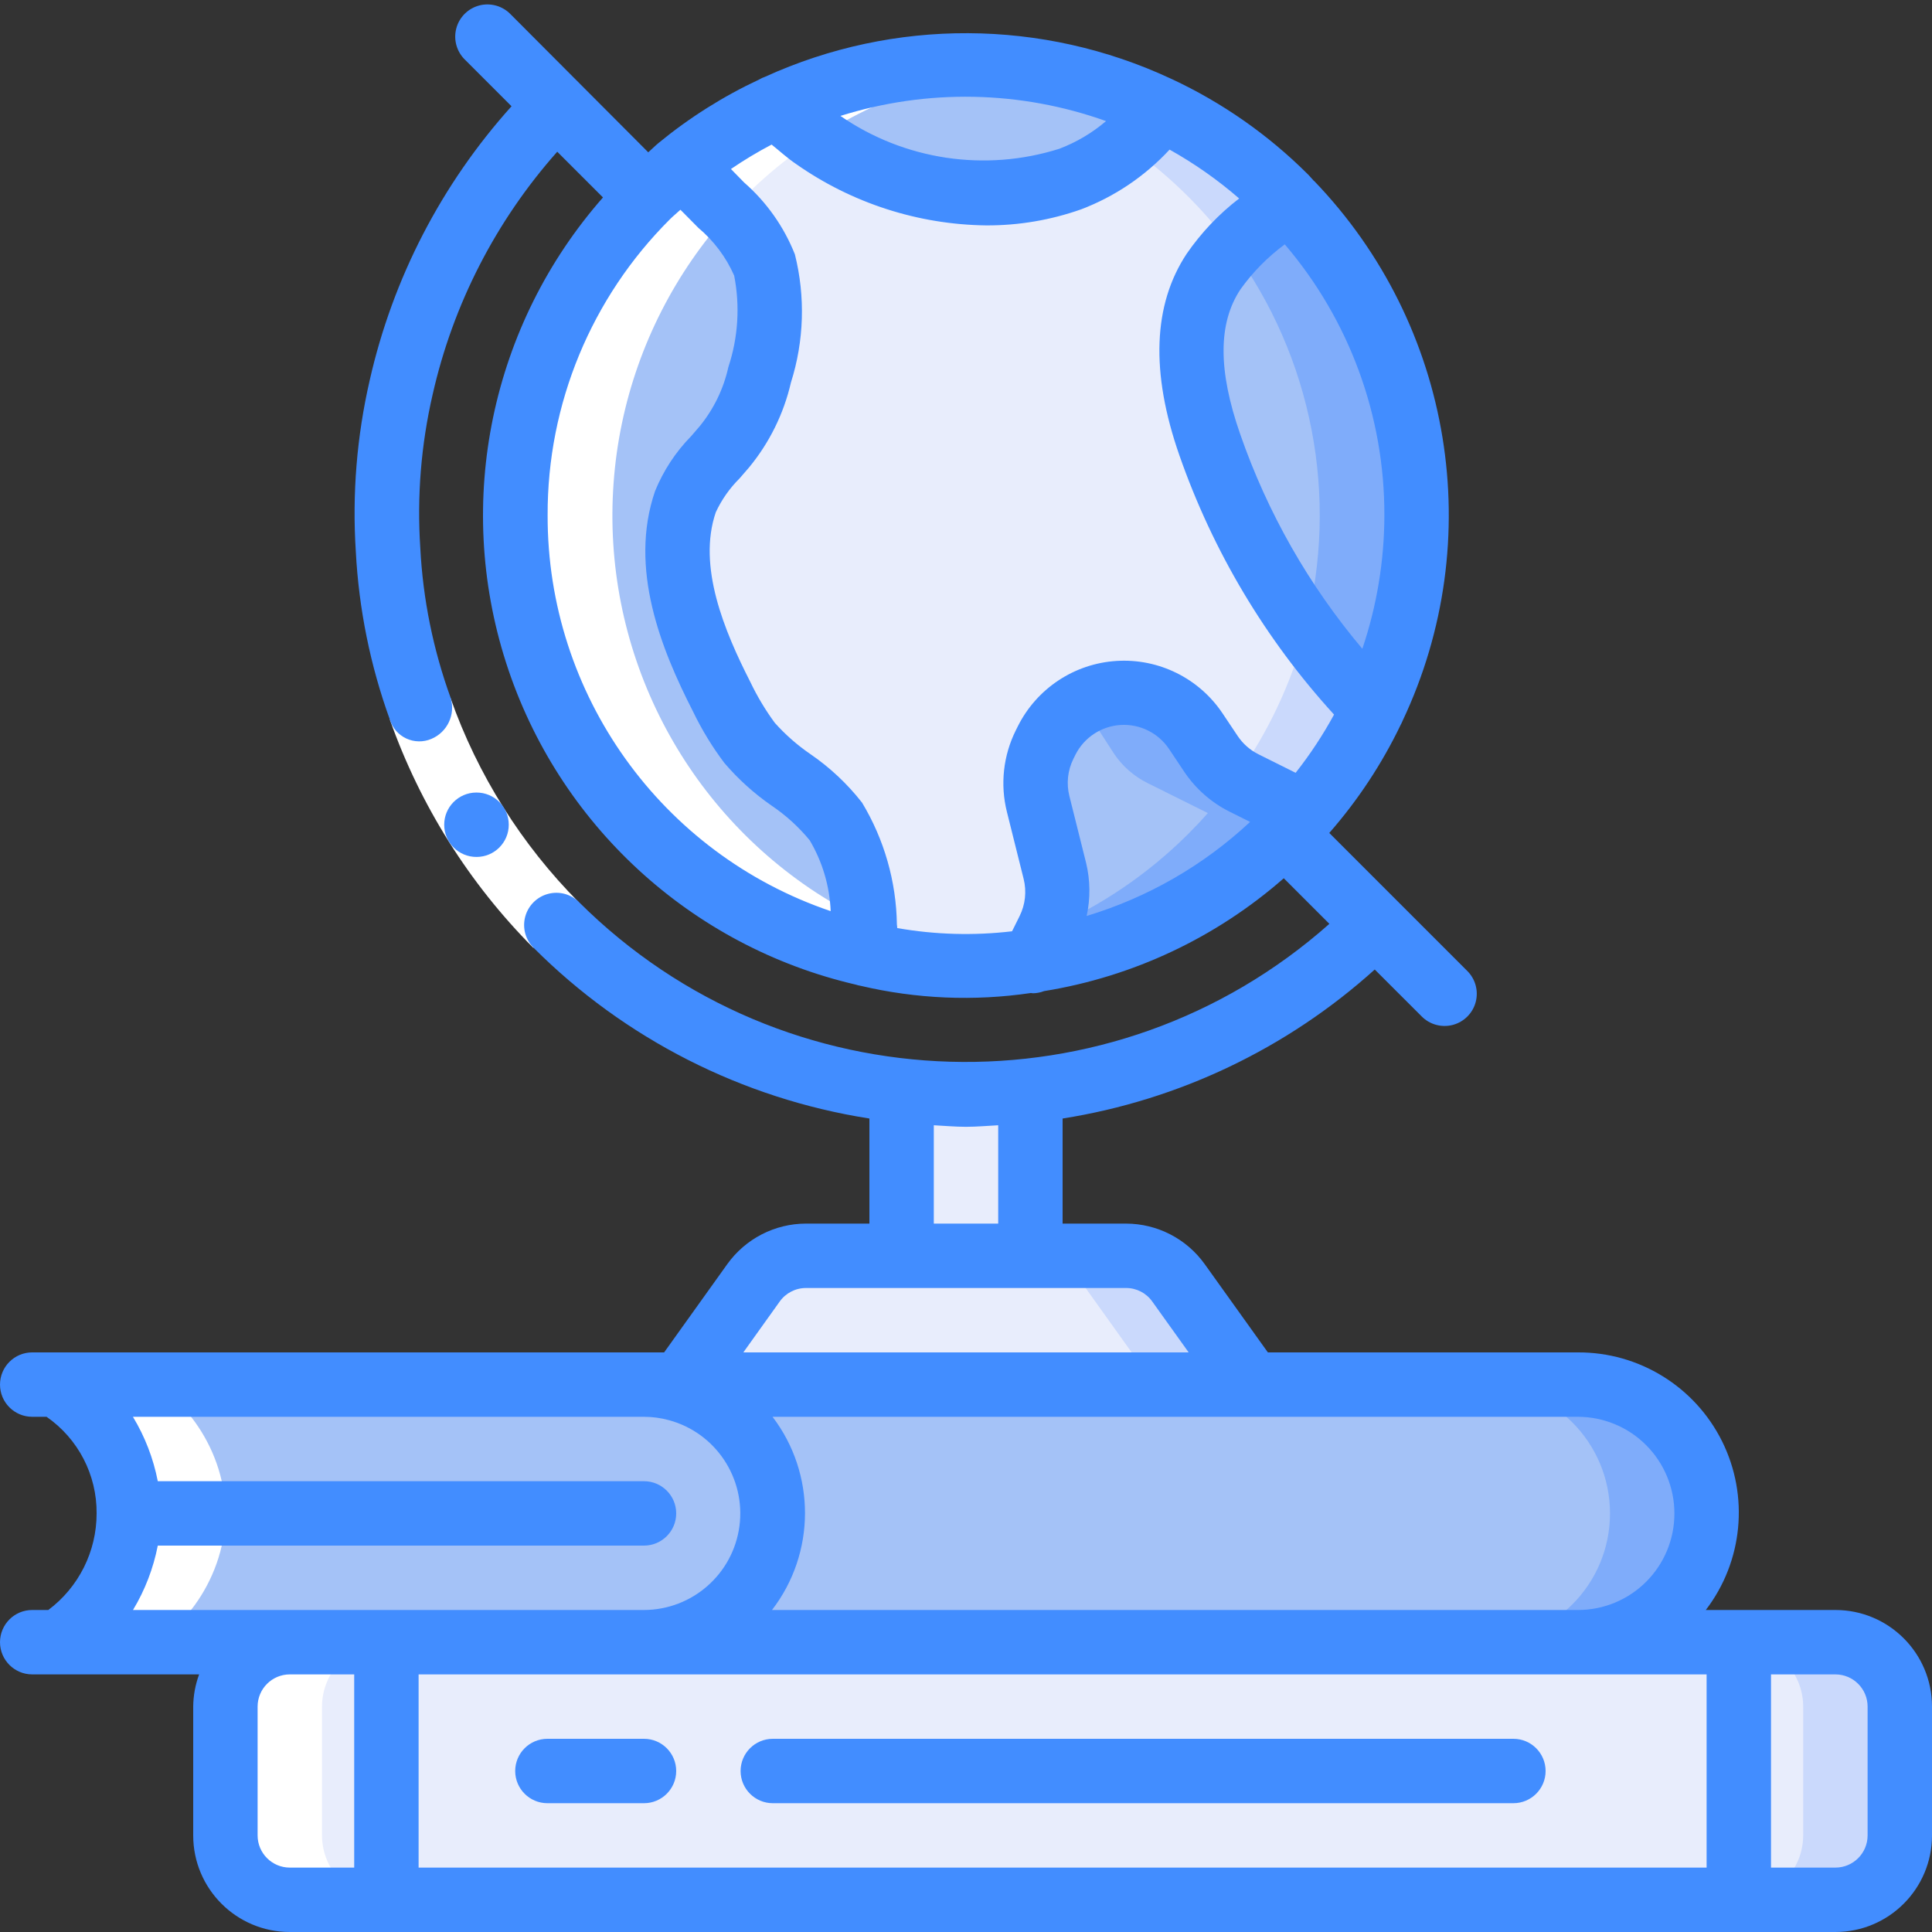 <svg height="512" viewBox="0 0 60 60" width="512" xmlns="http://www.w3.org/2000/svg"><rect x="0" y="0" width="60" height="60" fill="#333333" stroke="none"/><g id="Page-1" fill="none" fill-rule="evenodd"><g id="028---Globe-Books" fill-rule="nonzero"><path id="Shape" d="m24 47c.001 1.061-.42 2.079-1.17 2.83s-1.769 1.171-2.83 1.17l-18.5 0c.83-0 2.5-1.79 2.5-4s-1.67-4-2.5-4h18.5c2.207.005 3.995 1.793 4 4z" fill="#a4c2f7"/><path id="Shape" d="m53 47c.001 1.061-.42 2.079-1.17 2.83s-1.769 1.171-2.83 1.17l-29 0c2.003-.004 3.694-1.49 3.956-3.475.263-1.986-.984-3.859-2.916-4.385-.339-.093-.689-.14-1.04-.14h29c2.209 0 4 1.791 4 4z" fill="#a4c2f7"/><path id="Shape" d="m49 43h-3c2.209 0 4 1.791 4 4s-1.791 4-4 4h3c2.209 0 4-1.791 4-4s-1.791-4-4-4z" fill="#7facfa"/><path id="Shape" d="m9 51h3v8h-3c-1.103-.003-1.997-.897-2-2v-4c.003-1.103.897-1.997 2-2z" fill="#e8edfc"/><path id="Shape" d="m59 53v4c-.003 1.103-.897 1.997-2 2h-3v-8h3c1.103.003 1.997.897 2 2z" fill="#e8edfc"/><path id="Shape" d="m57 51h-3c1.103.003 1.997.897 2 2v4c-.003 1.103-.897 1.997-2 2h3c1.103-.003 1.997-.897 2-2v-4c-.003-1.103-.897-1.997-2-2z" fill="#cad9fc"/><path id="Rectangle-path" d="m12 51h42v8h-42z" fill="#e8edfc"/><path id="Shape" d="m38.86 43-2.26-3.16c-.375-.527-.983-.84-1.63-.84h-9.94c-.647-0-1.255.313-1.63.84l-2.26 3.16z" fill="#e8edfc"/><path id="Shape" d="m36.6 39.84c-.375-.527-.983-.84-1.63-.84l-3-0c.647-0 1.255.313 1.63.84l2.26 3.16h3z" fill="#cad9fc"/><path id="Shape" d="m32 33.89v5.11h-4v-5.11c1.329.15 2.671.15 4 0z" fill="#e8edfc"/><circle id="Oval" cx="30" cy="16" fill="#e8edfc" r="14"/><path id="Shape" d="m39.9 6.1c-2.996-2.995-7.189-4.468-11.4-4.007 7.109.759 12.502 6.757 12.502 13.907 0 7.15-5.392 13.148-12.502 13.907 5.903.643 11.568-2.51 14.132-7.866 2.564-5.355 1.469-11.746-2.732-15.941z" fill="#cad9fc"/><path id="Shape" d="m42.63 22.04c-2.257-2.349-3.983-5.156-5.06-8.23-.6-1.72-.95-3.77.12-5.38.65-.857 1.437-1.6 2.33-2.2 4.095 4.204 5.136 10.513 2.61 15.81z" fill="#a4c2f7"/><path id="Shape" d="m40.02 6.23c-.619.451-1.204.947-1.749 1.484 2.487 3.389 3.321 7.716 2.271 11.786.644.888 1.342 1.736 2.088 2.54 2.526-5.297 1.485-11.606-2.61-15.81z" fill="#7facfa"/><path id="Shape" d="m36.1 3.4c-.733.972-1.724 1.721-2.86 2.16-2.707.873-5.668.393-7.96-1.29-.422-.292-.823-.612-1.2-.96 3.818-1.772 8.229-1.739 12.02.09z" fill="#a4c2f7"/><path id="Shape" d="m26.95 29.66c-4.986-1.11-8.971-4.848-10.397-9.753-1.426-4.905-.066-10.197 3.547-13.807.34-.34.7-.66 1.06-.96h.01c.37.36.73.73 1.09 1.09.643.542 1.149 1.227 1.48 2 .26 1.129.208 2.308-.15 3.41-.186.818-.559 1.581-1.09 2.23-.5.492-.909 1.067-1.21 1.7-.7 2.04.2 4.26 1.12 6.06.243.507.534.989.87 1.44.74.93 1.97 1.45 2.68 2.44.83 1.16.81 2.76.99 4.15z" fill="#a4c2f7"/><path id="Shape" d="m40.51 25.25c-.19.22-.4.44-.61.65-2.116 2.121-4.857 3.506-7.82 3.95l.48-.97c.285-.57.356-1.222.2-1.84l-.52-2.08c-.15-.621-.079-1.275.2-1.85l.06-.12c.321-.633.877-1.114 1.55-1.34h.01c1.146-.38 2.405.049 3.08 1.05l.46.71c.261.389.62.702 1.04.91z" fill="#a4c2f7"/><path id="Shape" d="m38.64 24.32c-.42-.208-.779-.521-1.04-.91l-.46-.71c-.675-1.001-1.934-1.43-3.08-1.05h-.01c-.228.079-.444.19-.642.329.289.19.538.435.732.721l.46.71c.261.389.62.702 1.04.91l1.87.93c-.19.22-.4.44-.61.65-1.244 1.241-2.71 2.237-4.323 2.936-.006.014-.01.03-.017.044l-.48.97c2.963-.444 5.704-1.829 7.82-3.95.21-.21.42-.43.61-.65z" fill="#7facfa"/><g fill="#fff"><path id="Shape" d="m1.5 51h3c.83 0 2.5-1.79 2.5-4s-1.67-4-2.5-4h-3c.83 0 2.5 1.79 2.5 4s-1.67 4-2.5 4z"/><path id="Shape" d="m22.345 27.72c1.408.915 2.967 1.572 4.605 1.94v-.014c1.508.334 3.06.419 4.595.25-.536-.054-1.068-.137-1.595-.25v.014c-1.638-.368-3.197-1.025-4.605-1.94-4.248-2.784-6.655-7.649-6.29-12.714.364-5.065 3.443-9.536 8.045-11.683l-.02-.013c1.386-.639 2.869-1.044 4.387-1.2-2.525-.273-5.078.142-7.387 1.2l.017.013c-4.602 2.148-7.68 6.619-8.044 11.684-.364 5.065 2.044 9.93 6.292 12.713z"/><path id="Shape" d="m9 59h3c-1.103-.003-1.997-.897-2-2v-4c.003-1.103.897-1.997 2-2h-3c-1.103.003-1.997.897-2 2v4c.003 1.103.897 1.997 2 2z"/><path id="Shape" d="m12.107 22.347 1.885-.667c.842 2.383 2.204 4.55 3.985 6.343l-1.414 1.414c-1.993-2.004-3.515-4.426-4.456-7.09z"/></g><path id="Shape" d="m57 50h-4.025c1.154-1.507 1.35-3.539.506-5.239-.845-1.7-2.583-2.771-4.481-2.761h-9.625l-1.963-2.743c-.564-.787-1.473-1.255-2.442-1.257h-1.97v-3.263c3.612-.571 6.979-2.179 9.694-4.628l1.449 1.448c.251.26.623.364.973.273.35-.092.623-.365.714-.714.092-.35-.013-.721-.273-.973l-2.118-2.118-2.157-2.157c.888-1.014 1.634-2.144 2.218-3.359.021-.038.04-.077.056-.118 2.658-5.618 1.565-12.294-2.745-16.772h-.006c-.068-.071-.128-.149-.2-.218-1.223-1.218-2.649-2.215-4.213-2.945-.011 0-.02-.011-.031-.014-3.989-1.861-8.594-1.883-12.6-.058-.064.022-.126.05-.184.085-1.118.523-2.166 1.184-3.12 1.967l-.008.007c-.109.09-.21.193-.317.287l-4.275-4.287c-.251-.26-.623-.364-.973-.273-.35.092-.623.365-.714.714-.092.35.013.721.273.973l1.443 1.443c-2.173 2.415-3.69 5.347-4.406 8.516-.4 1.74-.545 3.529-.43 5.31.093 1.783.449 3.542 1.057 5.221.079.26.265.473.511.588.246.114.529.119.779.012.495-.208.754-.756.6-1.27-.545-1.502-.864-3.076-.945-4.672-.105-1.595.025-3.196.384-4.753.632-2.8 1.964-5.394 3.87-7.54l1.42 1.42c-3.476 3.952-4.619 9.44-3.009 14.451s5.735 8.807 10.862 9.996c.048.016.098.028.148.036 1.732.408 3.526.484 5.287.224.023 0 .047.008.07.008.116-.002.231-.025.339-.067 2.762-.446 5.342-1.66 7.446-3.505l1.416 1.416c-6.724 5.968-16.931 5.674-23.3-.671-.253-.253-.621-.352-.966-.259-.345.092-.615.362-.708.707s.006.713.259.966c2.827 2.828 6.479 4.685 10.43 5.303v3.263h-1.97c-.969.002-1.878.47-2.443 1.258l-1.962 2.742h-19.625c-.552 0-1 .448-1 1s.448 1 1 1h.446c.982.681 1.564 1.805 1.554 3 .001 1.181-.555 2.293-1.5 3h-.5c-.552 0-1 .448-1 1s.448 1 1 1h5.184c-.118.32-.181.659-.184 1v4c0 1.657 1.343 3 3 3h48c1.657 0 3-1.343 3-3v-4c0-1.657-1.343-3-3-3zm-23.27-23.2-.52-2.08c-.097-.388-.052-.799.127-1.157l.061-.123c.269-.535.803-.888 1.401-.925.598-.037 1.171.245 1.505.743l.467.7c.357.535.847.967 1.422 1.253l.63.314c-1.445 1.35-3.182 2.35-5.076 2.921.119-.543.113-1.106-.017-1.646zm8.579-6.651c-1.663-1.971-2.949-4.232-3.794-6.668-.691-1.978-.689-3.449.012-4.5.382-.533.845-1.003 1.373-1.392 2.003 2.344 3.1 5.328 3.093 8.411-.002 1.411-.233 2.811-.684 4.148zm-7.961-16.387c-.429.366-.919.656-1.446.857-2.303.729-4.814.353-6.802-1.019 2.693-.846 5.589-.79 8.247.16zm-17.341 12.238c-.012-3.449 1.356-6.759 3.8-9.192.1-.1.217-.194.324-.294.025.025.052.051.077.077l.48.485c.479.402.86.909 1.112 1.481.186.947.124 1.927-.18 2.843-.148.673-.453 1.302-.889 1.836-.086.1-.175.206-.266.309-.481.49-.861 1.069-1.121 1.705-.826 2.407.194 4.92 1.178 6.846.272.564.598 1.1.975 1.6.428.5.918.943 1.458 1.318.447.301.849.666 1.191 1.082.396.668.62 1.424.651 2.2-5.266-1.786-8.805-6.735-8.79-12.296zm10.857 12.807c0-.032-.007-.062-.01-.094-.019-1.335-.393-2.642-1.082-3.786-.456-.584-1-1.094-1.611-1.512-.404-.277-.773-.602-1.1-.968-.293-.399-.548-.825-.761-1.272-.8-1.568-1.647-3.585-1.07-5.268.182-.391.432-.746.738-1.05.1-.115.2-.231.295-.341.632-.766 1.077-1.669 1.3-2.636.409-1.29.452-2.668.123-3.98-.34-.859-.881-1.624-1.576-2.232l-.41-.419c.406-.277.828-.531 1.263-.759.25.2.49.421.755.6 1.733 1.218 3.794 1.884 5.912 1.91 1.004.004 2.002-.165 2.949-.5 1.045-.398 1.984-1.033 2.743-1.854.77.431 1.495.939 2.161 1.518-.628.482-1.176 1.06-1.626 1.711-1.051 1.583-1.129 3.69-.232 6.26 1.041 2.983 2.675 5.724 4.805 8.057-.346.635-.745 1.24-1.193 1.808l-1.152-.574c-.262-.13-.486-.327-.649-.571l-.468-.7c-.729-1.091-1.984-1.712-3.294-1.629-1.31.082-2.477.856-3.064 2.029l-.061.122c-.393.786-.492 1.687-.278 2.539l.519 2.079c.097.388.052.798-.126 1.156l-.234.471c-1.187.14-2.388.106-3.566-.1zm24.136 18.193c.002.796-.314 1.56-.877 2.123s-1.327.879-2.123.877l-25.025 0c1.36-1.767 1.367-4.226.017-6h25.008c.796 0 1.559.316 2.121.879.563.563.879 1.326.879 2.121zm-23-12.054c.333.017.666.048 1 .048s.667-.031 1-.048v3.054h-2zm-4.787 5.476c.188-.265.492-.422.817-.422h9.94c.325-.001.629.156.816.422l1.129 1.578h-13.83zm-19.313 7.578h15.1c.552 0 1-.448 1-1s-.448-1-1-1h-15.1c-.138-.707-.399-1.384-.772-2h15.872c.264 0.0.526.036.78.106 1.448.395 2.381 1.8 2.184 3.288-.197 1.488-1.463 2.601-2.964 2.606h-15.87c.372-.616.632-1.293.77-2zm3.1 9v-4c0-.552.448-1 1-1h2v6h-2c-.552 0-1-.448-1-1zm5 1v-6h40v6zm45-1c0 .552-.448 1-1 1h-2v-6h2c.552 0 1 .448 1 1z" fill="#428dff"/><path id="Shape" d="m20 54h-3c-.552 0-1 .448-1 1s.448 1 1 1h3c.552 0 1-.448 1-1s-.448-1-1-1z" fill="#428dff"/><path id="Shape" d="m47 54h-23c-.552 0-1 .448-1 1s.448 1 1 1h23c.552 0 1-.448 1-1s-.448-1-1-1z" fill="#428dff"/><path id="Shape" d="m14.8 26.613c-.552.003-1.002-.443-1.005-.995s.443-1.002.995-1.005h.01c.552 0 1 .448 1 1s-.448 1-1 1z" fill="#428dff"/></g></g></svg>